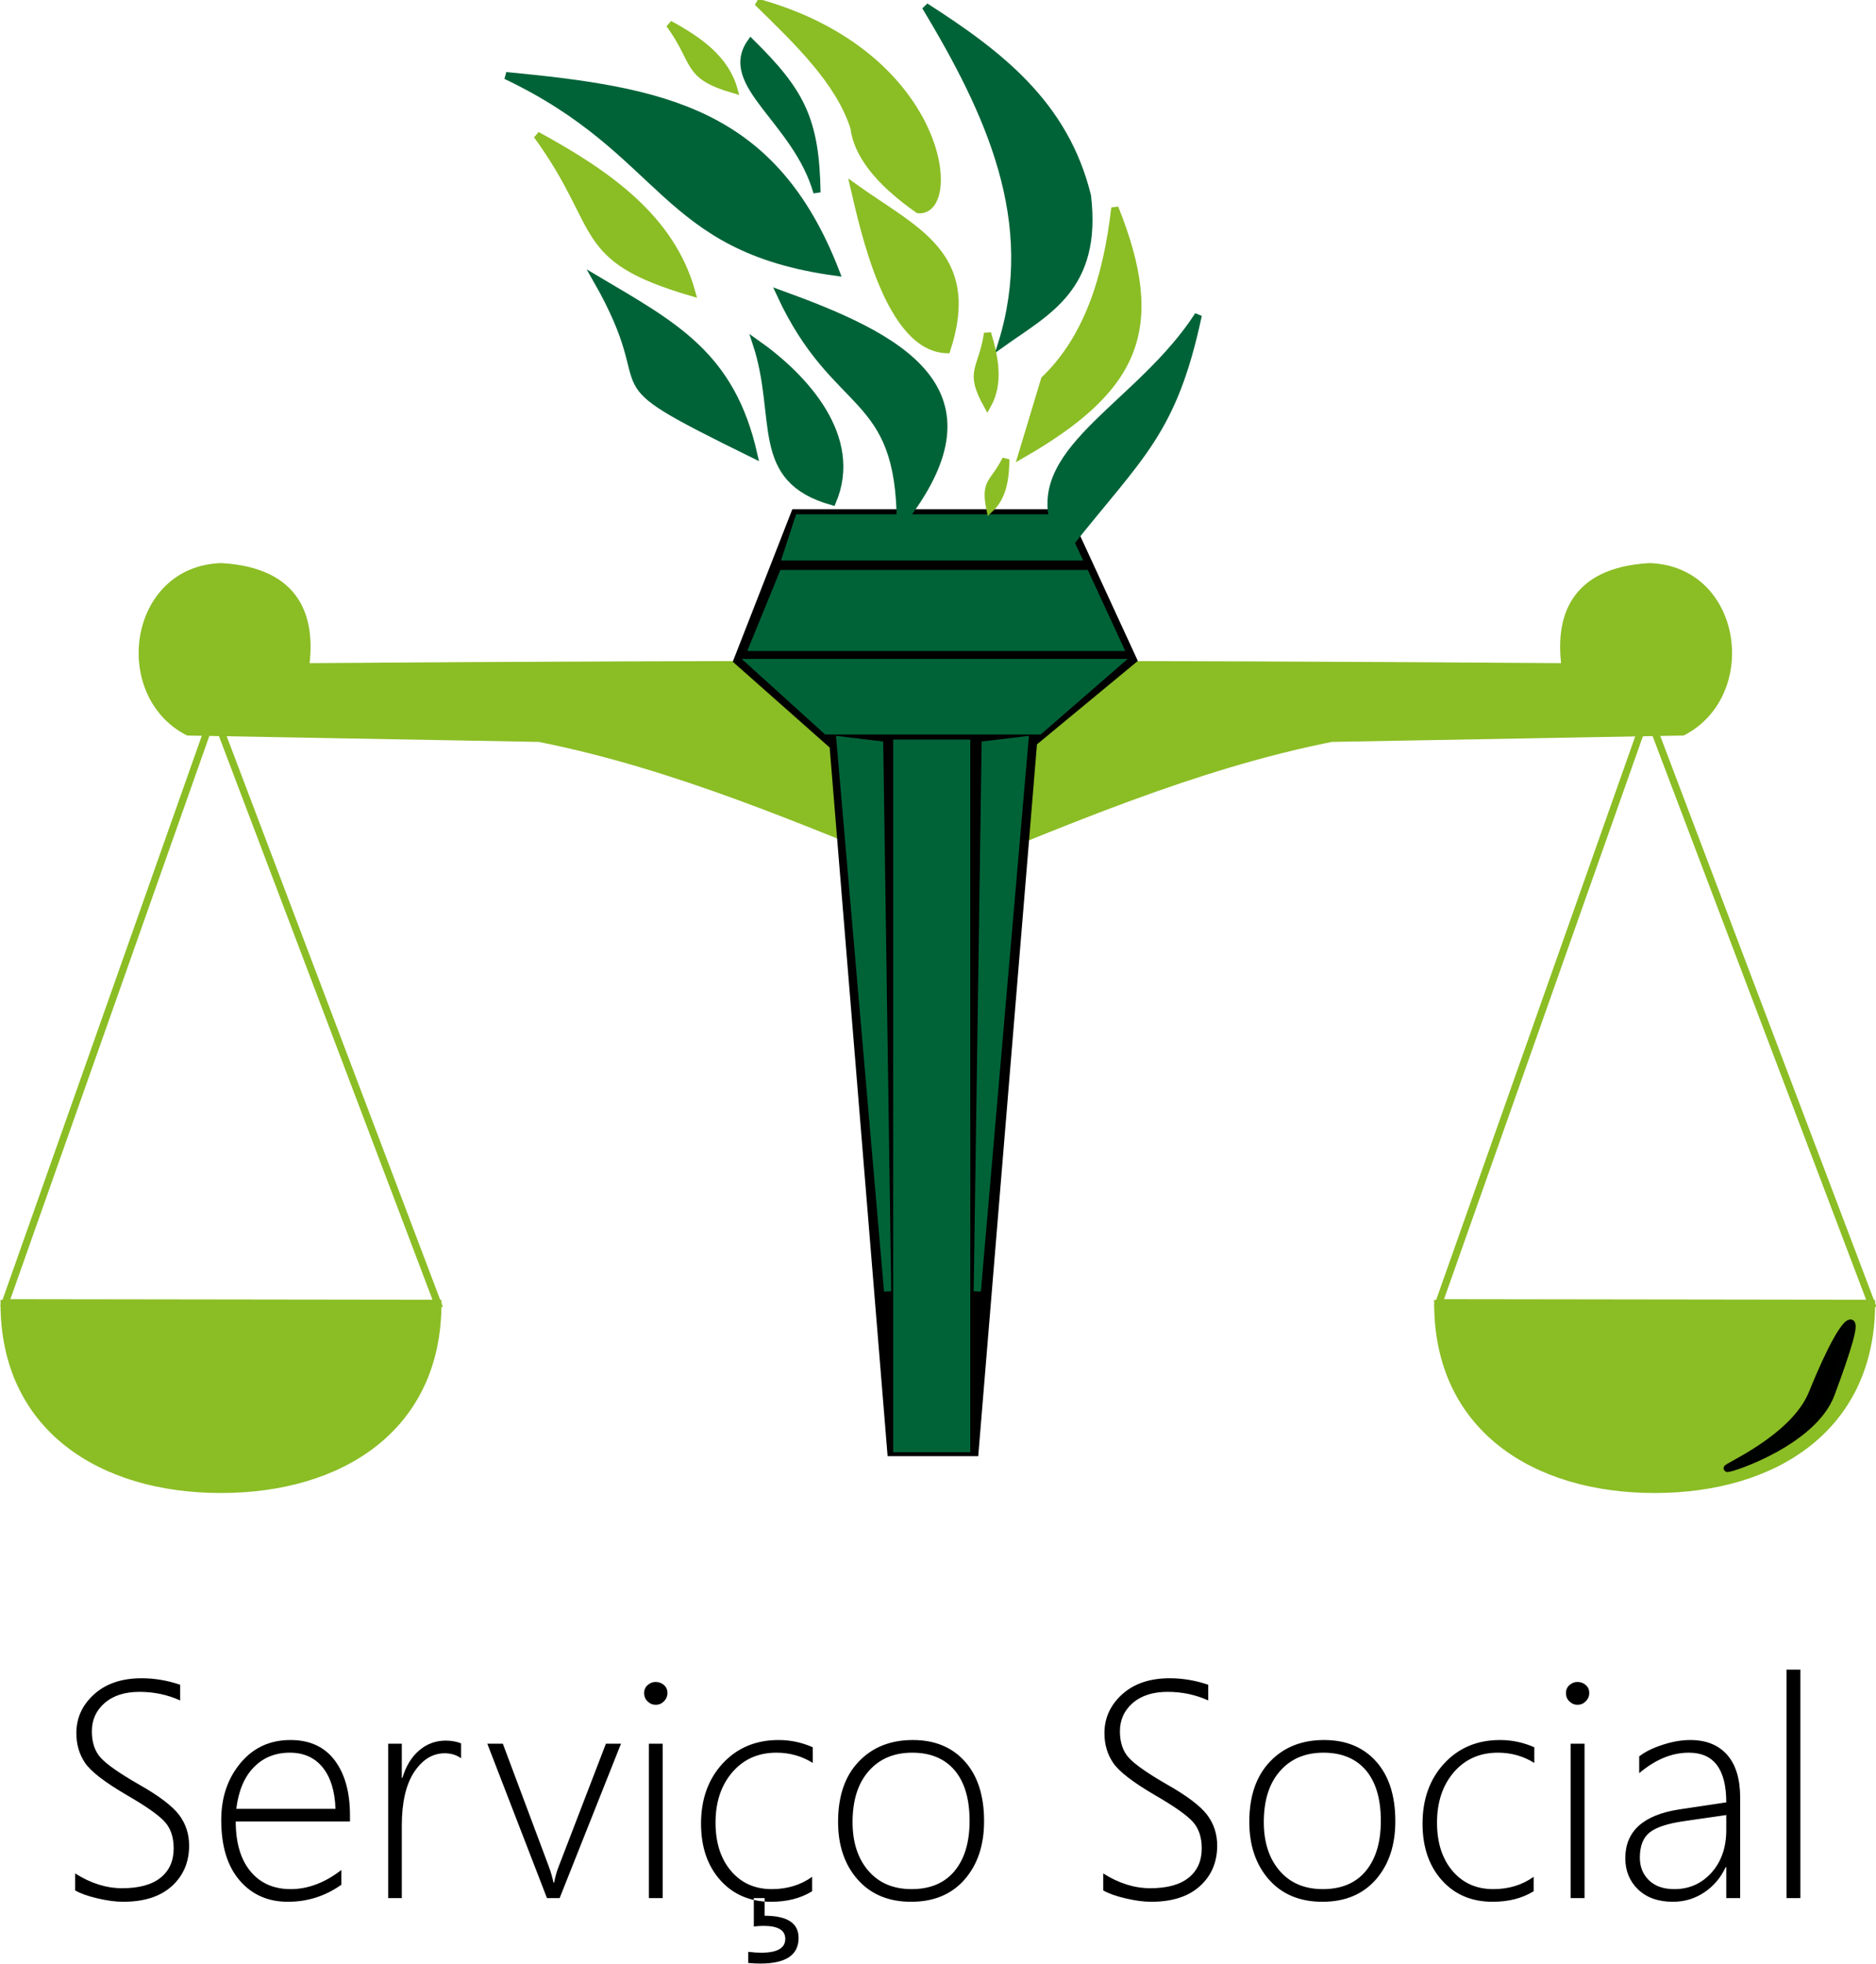 <?xml version="1.0" encoding="UTF-8"?>
<svg xmlns="http://www.w3.org/2000/svg" xmlns:xlink="http://www.w3.org/1999/xlink" width="147.6pt" height="154.5pt" viewBox="0 0 147.6 154.5" version="1.1">
<defs>
<clipPath id="clip1">
  <path d="M 110 52 L 147.602 52 L 147.602 106 L 110 106 Z M 110 52 "/>
</clipPath>
<clipPath id="clip2">
  <path d="M 113 102 L 147.602 102 L 147.602 118 L 113 118 Z M 113 102 "/>
</clipPath>
<clipPath id="clip3">
  <path d="M 109 99 L 147.602 99 L 147.602 121 L 109 121 Z M 109 99 "/>
</clipPath>
<clipPath id="clip4">
  <path d="M 132 100 L 147.602 100 L 147.602 119 L 132 119 Z M 132 100 "/>
</clipPath>
<clipPath id="clip5">
  <path d="M 5 131 L 142 131 L 142 154.5 L 5 154.5 Z M 5 131 "/>
</clipPath>
</defs>
<g id="surface1">
<path style="fill-rule:evenodd;fill:rgb(54.492%,74.022%,14.502%);fill-opacity:1;stroke-width:5.669;stroke-linecap:butt;stroke-linejoin:miter;stroke:rgb(54.492%,74.022%,14.502%);stroke-opacity:1;stroke-miterlimit:4;" d="M 735.898 856.992 C 837.383 898.047 939.844 942.812 1047.695 964.18 C 1139.766 965.859 1231.875 967.539 1323.945 969.18 C 1381.445 998.984 1368.047 1096.992 1297.695 1099.18 C 1236.953 1095.664 1226.328 1058.125 1231.445 1020.43 C 906.328 1022.891 566.641 1022.93 240.391 1020.43 C 245.508 1058.125 234.883 1095.664 174.141 1099.18 C 103.789 1096.992 90.391 998.984 147.891 969.18 C 239.961 967.539 332.031 965.859 424.141 964.18 C 531.992 942.812 634.453 898.047 735.898 856.992 Z M 735.898 856.992 " transform="matrix(0.1,0,0,-0.1,0,154.5)"/>
<path style=" stroke:none;fill-rule:evenodd;fill:rgb(0%,0%,0%);fill-opacity:1;" d="M 62.34 40.059 L 57.652 52.059 L 65.277 58.809 L 69.836 114.559 L 76.965 114.559 L 81.586 58.559 L 89.523 51.996 L 84.023 40.059 Z M 62.34 40.059 "/>
<path style="fill-rule:evenodd;fill:rgb(0%,38.818%,21.973%);fill-opacity:1;stroke-width:5.669;stroke-linecap:butt;stroke-linejoin:miter;stroke:rgb(0%,38.818%,21.973%);stroke-opacity:1;stroke-miterlimit:4;" d="M 660.859 962.891 L 692.109 959.141 L 698.359 529.141 Z M 660.859 962.891 " transform="matrix(0.1,0,0,-0.1,0,154.5)"/>
<path style="fill-rule:evenodd;fill:rgb(0%,38.818%,21.973%);fill-opacity:1;stroke-width:5.669;stroke-linecap:butt;stroke-linejoin:miter;stroke:rgb(0%,38.818%,21.973%);stroke-opacity:1;stroke-miterlimit:4;" d="M 806.406 962.891 L 775.156 959.141 L 768.906 529.141 Z M 806.406 962.891 " transform="matrix(0.1,0,0,-0.1,0,154.5)"/>
<path style="fill-rule:evenodd;fill:rgb(0%,38.818%,21.973%);fill-opacity:1;stroke-width:5.669;stroke-linecap:butt;stroke-linejoin:miter;stroke:rgb(0%,38.818%,21.973%);stroke-opacity:1;stroke-miterlimit:4;" d="M 705.586 405.352 L 760.586 405.352 L 760.586 960.352 L 705.586 960.352 Z M 705.586 405.352 " transform="matrix(0.1,0,0,-0.1,0,154.5)"/>
<path style="fill-rule:evenodd;fill:rgb(0%,38.818%,21.973%);fill-opacity:1;stroke-width:5.669;stroke-linecap:butt;stroke-linejoin:miter;stroke:rgb(0%,38.818%,21.973%);stroke-opacity:1;stroke-miterlimit:4;" d="M 615.898 1093.789 L 854.023 1093.789 L 880.898 1035.664 L 592.148 1035.664 Z M 615.898 1093.789 " transform="matrix(0.1,0,0,-0.1,0,154.5)"/>
<path style="fill-rule:evenodd;fill:rgb(0%,38.818%,21.973%);fill-opacity:1;stroke-width:5.669;stroke-linecap:butt;stroke-linejoin:miter;stroke:rgb(0%,38.818%,21.973%);stroke-opacity:1;stroke-miterlimit:4;" d="M 590.898 1023.789 L 879.648 1023.789 L 817.773 970.039 L 650.273 970.039 Z M 590.898 1023.789 " transform="matrix(0.1,0,0,-0.1,0,154.5)"/>
<path style="fill-rule:evenodd;fill:rgb(0%,38.818%,21.973%);fill-opacity:1;stroke-width:5.669;stroke-linecap:butt;stroke-linejoin:miter;stroke:rgb(0%,38.818%,21.973%);stroke-opacity:1;stroke-miterlimit:4;" d="M 628.398 1137.539 L 833.398 1137.539 L 847.773 1106.914 L 618.398 1106.914 Z M 628.398 1137.539 " transform="matrix(0.1,0,0,-0.1,0,154.5)"/>
<path style="fill:none;stroke-width:5.669;stroke-linecap:butt;stroke-linejoin:miter;stroke:rgb(54.492%,74.022%,14.502%);stroke-opacity:1;stroke-miterlimit:4;" d="M 168.242 984.531 L 4.18 520.117 L 344.375 519.648 Z M 168.242 984.531 " transform="matrix(0.1,0,0,-0.1,0,154.5)"/>
<path style="fill-rule:evenodd;fill:rgb(54.492%,74.022%,14.502%);fill-opacity:1;stroke-width:5.669;stroke-linecap:butt;stroke-linejoin:miter;stroke:rgb(54.492%,74.022%,14.502%);stroke-opacity:1;stroke-miterlimit:4;" d="M 344.492 519.531 C 344.492 421.68 268.086 373.281 173.867 373.281 C 79.609 373.281 3.242 421.68 3.242 519.531 Z M 344.492 519.531 " transform="matrix(0.1,0,0,-0.1,0,154.5)"/>
<g clip-path="url(#clip1)" clip-rule="nonzero">
<path style="fill:none;stroke-width:5.669;stroke-linecap:butt;stroke-linejoin:miter;stroke:rgb(54.492%,74.022%,14.502%);stroke-opacity:1;stroke-miterlimit:4;" d="M 1296.211 984.531 L 1132.148 520.117 L 1472.344 519.648 Z M 1296.211 984.531 " transform="matrix(0.1,0,0,-0.1,0,154.5)"/>
</g>
<g clip-path="url(#clip2)" clip-rule="nonzero">
<path style=" stroke:none;fill-rule:evenodd;fill:rgb(54.492%,74.022%,14.502%);fill-opacity:1;" d="M 147.246 102.547 C 147.246 112.332 139.605 117.172 130.184 117.172 C 120.762 117.172 113.121 112.332 113.121 102.547 Z M 147.246 102.547 "/>
</g>
<g clip-path="url(#clip3)" clip-rule="nonzero">
<path style="fill:none;stroke-width:5.669;stroke-linecap:butt;stroke-linejoin:miter;stroke:rgb(54.492%,74.022%,14.502%);stroke-opacity:1;stroke-miterlimit:4;" d="M 1472.461 519.531 C 1472.461 421.68 1396.055 373.281 1301.836 373.281 C 1207.617 373.281 1131.211 421.68 1131.211 519.531 Z M 1472.461 519.531 " transform="matrix(0.1,0,0,-0.1,0,154.5)"/>
</g>
<path style=" stroke:none;fill-rule:evenodd;fill:rgb(0%,0%,0%);fill-opacity:1;" d="M 145.57 104.086 C 146.008 104.023 145.457 105.926 144.07 109.664 C 142.68 113.402 136.344 115.523 135.914 115.523 C 135.48 115.523 141.121 113.223 142.582 109.617 C 144.043 106.008 145.137 104.145 145.57 104.086 Z M 145.57 104.086 "/>
<g clip-path="url(#clip4)" clip-rule="nonzero">
<path style="fill:none;stroke-width:5.669;stroke-linecap:butt;stroke-linejoin:miter;stroke:rgb(0%,0.784%,0%);stroke-opacity:1;stroke-miterlimit:4;" d="M 1455.703 504.141 C 1460.078 504.766 1454.57 485.742 1440.703 448.359 C 1426.797 410.977 1363.438 389.766 1359.141 389.766 C 1354.805 389.766 1411.211 412.773 1425.82 448.828 C 1440.43 484.922 1451.367 503.555 1455.703 504.141 Z M 1455.703 504.141 " transform="matrix(0.1,0,0,-0.1,0,154.5)"/>
</g>
<g clip-path="url(#clip5)" clip-rule="nonzero">
<path style=" stroke:none;fill-rule:evenodd;fill:rgb(0%,0%,0%);fill-opacity:1;" d="M 5.914 148.719 L 5.914 147.383 C 7.129 148.156 8.363 148.547 9.609 148.547 C 10.938 148.547 11.949 148.27 12.633 147.719 C 13.32 147.168 13.664 146.398 13.664 145.41 C 13.664 144.543 13.434 143.848 12.973 143.332 C 12.512 142.812 11.508 142.105 9.969 141.215 C 8.246 140.207 7.152 139.367 6.695 138.691 C 6.238 138.016 6.008 137.234 6.008 136.348 C 6.008 135.145 6.477 134.125 7.41 133.285 C 8.34 132.449 9.582 132.027 11.141 132.027 C 12.152 132.027 13.16 132.195 14.176 132.539 L 14.176 133.773 C 13.18 133.324 12.113 133.098 10.984 133.098 C 9.828 133.098 8.914 133.387 8.238 133.973 C 7.562 134.559 7.227 135.301 7.227 136.203 C 7.227 137.07 7.457 137.766 7.918 138.277 C 8.383 138.793 9.379 139.492 10.914 140.375 C 12.508 141.277 13.562 142.078 14.09 142.777 C 14.617 143.477 14.879 144.281 14.879 145.195 C 14.879 146.496 14.426 147.559 13.523 148.379 C 12.617 149.203 11.336 149.613 9.684 149.613 C 9.102 149.613 8.426 149.523 7.664 149.344 C 6.902 149.164 6.32 148.957 5.914 148.719 Z M 18.547 143.297 C 18.547 144.965 18.93 146.27 19.699 147.211 C 20.473 148.148 21.531 148.617 22.871 148.617 C 24.23 148.617 25.559 148.117 26.855 147.113 L 26.855 148.273 C 25.598 149.168 24.195 149.613 22.645 149.613 C 21.082 149.613 19.812 149.051 18.852 147.93 C 17.887 146.809 17.406 145.227 17.406 143.176 C 17.406 141.406 17.91 139.918 18.918 138.703 C 19.926 137.492 21.234 136.887 22.852 136.887 C 24.359 136.887 25.52 137.414 26.324 138.473 C 27.129 139.535 27.535 140.98 27.535 142.812 L 27.535 143.297 Z M 26.395 142.301 C 26.348 140.906 26.012 139.816 25.387 139.043 C 24.762 138.27 23.898 137.883 22.801 137.883 C 21.66 137.883 20.723 138.262 19.973 139.027 C 19.223 139.789 18.766 140.883 18.59 142.301 Z M 36.277 138.324 C 35.91 138.059 35.484 137.93 34.992 137.93 C 34.035 137.93 33.234 138.426 32.582 139.41 C 31.934 140.398 31.613 141.805 31.613 143.617 L 31.613 149.324 L 30.543 149.324 L 30.543 137.176 L 31.613 137.176 L 31.613 139.871 L 31.66 139.871 C 31.934 138.941 32.375 138.227 32.977 137.707 C 33.578 137.191 34.277 136.934 35.066 136.934 C 35.516 136.934 35.918 137.008 36.277 137.148 Z M 44.031 149.324 L 43.035 149.324 L 38.34 137.176 L 39.562 137.176 L 43.18 146.84 C 43.352 147.309 43.473 147.727 43.547 148.109 L 43.594 148.109 C 43.695 147.609 43.809 147.203 43.938 146.887 L 47.672 137.176 L 48.859 137.176 Z M 51.582 134.117 C 51.344 134.117 51.137 134.031 50.957 133.855 C 50.773 133.684 50.68 133.461 50.68 133.191 C 50.68 132.934 50.773 132.723 50.961 132.562 C 51.145 132.398 51.352 132.32 51.582 132.32 C 51.832 132.32 52.047 132.395 52.23 132.555 C 52.418 132.711 52.512 132.926 52.512 133.191 C 52.512 133.445 52.418 133.664 52.234 133.844 C 52.055 134.027 51.84 134.117 51.582 134.117 Z M 51.051 137.176 L 52.141 137.176 L 52.141 149.324 L 51.051 149.324 Z M 63.898 148.785 C 63 149.34 61.922 149.613 60.672 149.613 C 59.02 149.613 57.684 149.047 56.672 147.914 C 55.66 146.781 55.156 145.293 55.156 143.465 C 55.156 141.535 55.727 139.957 56.863 138.727 C 58.004 137.5 59.465 136.887 61.258 136.887 C 62.18 136.887 63.078 137.074 63.949 137.457 L 63.949 138.688 C 63.078 138.148 62.125 137.883 61.09 137.883 C 59.664 137.883 58.512 138.391 57.625 139.414 C 56.738 140.441 56.297 141.766 56.297 143.391 C 56.297 144.961 56.703 146.23 57.512 147.184 C 58.324 148.141 59.395 148.617 60.723 148.617 C 61.941 148.617 63 148.293 63.898 147.648 Z M 58.871 154.426 L 58.871 153.551 C 59.266 153.598 59.605 153.621 59.887 153.621 C 61.156 153.621 61.785 153.258 61.785 152.531 C 61.785 151.848 61.211 151.508 60.066 151.508 C 59.816 151.508 59.559 151.527 59.309 151.559 L 59.309 149.324 L 60.16 149.324 L 60.16 150.711 C 61.941 150.711 62.832 151.293 62.832 152.457 C 62.832 153.801 61.828 154.473 59.82 154.473 C 59.535 154.473 59.219 154.457 58.871 154.426 Z M 71.688 149.613 C 69.914 149.613 68.516 149.031 67.484 147.867 C 66.449 146.699 65.938 145.184 65.938 143.324 C 65.938 141.305 66.473 139.73 67.555 138.594 C 68.633 137.457 70.055 136.887 71.82 136.887 C 73.547 136.887 74.918 137.453 75.922 138.582 C 76.926 139.711 77.426 141.273 77.426 143.273 C 77.426 145.16 76.914 146.691 75.891 147.863 C 74.867 149.031 73.465 149.613 71.688 149.613 Z M 71.77 137.883 C 70.34 137.883 69.199 138.363 68.352 139.328 C 67.504 140.289 67.078 141.629 67.078 143.344 C 67.078 144.934 67.492 146.211 68.32 147.172 C 69.152 148.137 70.285 148.617 71.723 148.617 C 73.184 148.617 74.309 148.145 75.098 147.199 C 75.887 146.25 76.285 144.934 76.285 143.25 C 76.285 141.52 75.891 140.195 75.105 139.266 C 74.32 138.344 73.207 137.883 71.77 137.883 Z M 86.801 148.719 L 86.801 147.383 C 88.016 148.156 89.254 148.547 90.5 148.547 C 91.828 148.547 92.836 148.27 93.52 147.719 C 94.207 147.168 94.551 146.398 94.551 145.41 C 94.551 144.543 94.32 143.848 93.859 143.332 C 93.398 142.812 92.395 142.105 90.855 141.215 C 89.133 140.207 88.043 139.367 87.586 138.691 C 87.125 138.016 86.895 137.234 86.895 136.348 C 86.895 135.145 87.367 134.125 88.297 133.285 C 89.227 132.449 90.469 132.027 92.031 132.027 C 93.043 132.027 94.051 132.195 95.062 132.539 L 95.062 133.773 C 94.066 133.324 93 133.098 91.871 133.098 C 90.719 133.098 89.805 133.387 89.125 133.973 C 88.449 134.559 88.113 135.301 88.113 136.203 C 88.113 137.07 88.344 137.766 88.809 138.277 C 89.273 138.793 90.27 139.492 91.801 140.375 C 93.395 141.277 94.449 142.078 94.977 142.777 C 95.504 143.477 95.766 144.281 95.766 145.195 C 95.766 146.496 95.312 147.559 94.41 148.379 C 93.504 149.203 92.223 149.613 90.57 149.613 C 89.988 149.613 89.312 149.523 88.551 149.344 C 87.789 149.164 87.207 148.957 86.801 148.719 Z M 104.047 149.613 C 102.273 149.613 100.871 149.031 99.84 147.867 C 98.809 146.699 98.293 145.184 98.293 143.324 C 98.293 141.305 98.832 139.73 99.914 138.594 C 100.988 137.457 102.41 136.887 104.176 136.887 C 105.902 136.887 107.273 137.453 108.277 138.582 C 109.281 139.711 109.781 141.273 109.781 143.273 C 109.781 145.16 109.273 146.691 108.25 147.863 C 107.223 149.031 105.824 149.613 104.047 149.613 Z M 104.125 137.883 C 102.699 137.883 101.555 138.363 100.711 139.328 C 99.859 140.289 99.434 141.629 99.434 143.344 C 99.434 144.934 99.848 146.211 100.676 147.172 C 101.508 148.137 102.641 148.617 104.078 148.617 C 105.539 148.617 106.664 148.145 107.453 147.199 C 108.242 146.25 108.641 144.934 108.641 143.25 C 108.641 141.52 108.25 140.195 107.465 139.266 C 106.676 138.344 105.562 137.883 104.125 137.883 Z M 120.664 148.785 C 119.766 149.34 118.691 149.613 117.438 149.613 C 115.785 149.613 114.449 149.047 113.438 147.914 C 112.426 146.781 111.922 145.293 111.922 143.465 C 111.922 141.535 112.492 139.957 113.629 138.727 C 114.77 137.5 116.23 136.887 118.023 136.887 C 118.945 136.887 119.844 137.074 120.715 137.457 L 120.715 138.688 C 119.844 138.148 118.891 137.883 117.855 137.883 C 116.43 137.883 115.277 138.391 114.391 139.414 C 113.504 140.441 113.062 141.766 113.062 143.391 C 113.062 144.961 113.469 146.23 114.277 147.184 C 115.09 148.141 116.16 148.617 117.488 148.617 C 118.707 148.617 119.766 148.293 120.664 147.648 Z M 124.109 134.117 C 123.871 134.117 123.664 134.031 123.484 133.855 C 123.301 133.684 123.207 133.461 123.207 133.191 C 123.207 132.934 123.301 132.723 123.488 132.562 C 123.672 132.398 123.879 132.32 124.109 132.32 C 124.359 132.32 124.574 132.395 124.758 132.555 C 124.945 132.711 125.039 132.926 125.039 133.191 C 125.039 133.445 124.945 133.664 124.762 133.844 C 124.582 134.027 124.367 134.117 124.109 134.117 Z M 123.578 137.176 L 124.668 137.176 L 124.668 149.324 L 123.578 149.324 Z M 135.82 149.324 L 135.82 146.891 L 135.77 146.891 C 135.387 147.719 134.824 148.383 134.082 148.879 C 133.344 149.367 132.523 149.613 131.621 149.613 C 130.469 149.613 129.555 149.289 128.883 148.645 C 128.211 147.996 127.875 147.176 127.875 146.188 C 127.875 144.07 129.281 142.793 132.086 142.352 L 135.82 141.793 C 135.82 139.184 134.84 137.883 132.875 137.883 C 131.535 137.883 130.238 138.422 128.969 139.496 L 128.969 138.176 C 129.418 137.82 130.031 137.516 130.805 137.266 C 131.578 137.012 132.301 136.887 132.98 136.887 C 134.23 136.887 135.199 137.273 135.883 138.047 C 136.57 138.82 136.914 139.949 136.914 141.43 L 136.914 149.324 Z M 132.473 143.273 C 131.199 143.457 130.305 143.754 129.793 144.156 C 129.277 144.566 129.02 145.227 129.02 146.141 C 129.02 146.863 129.258 147.453 129.734 147.918 C 130.215 148.383 130.879 148.617 131.734 148.617 C 132.91 148.617 133.879 148.184 134.656 147.324 C 135.43 146.457 135.82 145.34 135.82 143.977 L 135.82 142.789 Z M 140.559 131.348 L 141.652 131.348 L 141.652 149.324 L 140.559 149.324 Z M 140.559 131.348 "/>
</g>
<path style="fill-rule:evenodd;fill:rgb(0%,38.818%,21.973%);fill-opacity:1;stroke-width:5.669;stroke-linecap:butt;stroke-linejoin:miter;stroke:rgb(0%,38.818%,21.973%);stroke-opacity:1;stroke-miterlimit:4;" d="M 788.086 1274.57 C 818.008 1370.82 778.438 1456.211 728.086 1539.883 C 786.055 1502.656 837.812 1463.281 855.586 1390.82 C 864.102 1318.555 823.789 1300.039 788.086 1274.57 Z M 788.086 1274.57 " transform="matrix(0.1,0,0,-0.1,0,154.5)"/>
<path style="fill-rule:evenodd;fill:rgb(0%,38.818%,21.973%);fill-opacity:1;stroke-width:5.669;stroke-linecap:butt;stroke-linejoin:miter;stroke:rgb(0%,38.818%,21.973%);stroke-opacity:1;stroke-miterlimit:4;" d="M 657.773 1330.82 C 519.844 1349.609 524.609 1425.312 398.086 1485.508 C 521.719 1473.633 608.672 1457.93 657.773 1330.82 Z M 657.773 1330.82 " transform="matrix(0.1,0,0,-0.1,0,154.5)"/>
<path style="fill-rule:evenodd;fill:rgb(0%,38.818%,21.973%);fill-opacity:1;stroke-width:5.669;stroke-linecap:butt;stroke-linejoin:miter;stroke:rgb(0%,38.818%,21.973%);stroke-opacity:1;stroke-miterlimit:4;" d="M 593.086 1187.383 C 457.305 1254.141 525.977 1226.133 469.336 1325.195 C 530.586 1288.867 575.43 1265.82 593.086 1187.383 Z M 593.086 1187.383 " transform="matrix(0.1,0,0,-0.1,0,154.5)"/>
<path style="fill-rule:evenodd;fill:rgb(0%,38.818%,21.973%);fill-opacity:1;stroke-width:5.669;stroke-linecap:butt;stroke-linejoin:miter;stroke:rgb(0%,38.818%,21.973%);stroke-opacity:1;stroke-miterlimit:4;" d="M 613.711 1313.945 C 657.617 1218.906 708.047 1239.219 708.398 1133.008 C 792.344 1238.75 706.641 1280.234 613.711 1313.945 Z M 613.711 1313.945 " transform="matrix(0.1,0,0,-0.1,0,154.5)"/>
<path style="fill-rule:evenodd;fill:rgb(54.492%,74.022%,14.502%);fill-opacity:1;stroke-width:5.669;stroke-linecap:butt;stroke-linejoin:miter;stroke:rgb(54.492%,74.022%,14.502%);stroke-opacity:1;stroke-miterlimit:4;" d="M 544.336 1314.883 C 451.094 1342.188 476.211 1364.648 422.461 1438.633 C 478.555 1408.047 528.359 1373.086 544.336 1314.883 Z M 544.336 1314.883 " transform="matrix(0.1,0,0,-0.1,0,154.5)"/>
<path style="fill-rule:evenodd;fill:rgb(54.492%,74.022%,14.502%);fill-opacity:1;stroke-width:5.669;stroke-linecap:butt;stroke-linejoin:miter;stroke:rgb(54.492%,74.022%,14.502%);stroke-opacity:1;stroke-miterlimit:4;" d="M 577.5 1474.414 C 538.633 1485.781 549.102 1495.156 526.68 1526.016 C 550.078 1513.242 570.82 1498.672 577.5 1474.414 Z M 577.5 1474.414 " transform="matrix(0.1,0,0,-0.1,0,154.5)"/>
<path style="fill-rule:evenodd;fill:rgb(54.492%,74.022%,14.502%);fill-opacity:1;stroke-width:5.669;stroke-linecap:butt;stroke-linejoin:miter;stroke:rgb(54.492%,74.022%,14.502%);stroke-opacity:1;stroke-miterlimit:4;" d="M 776.836 1226.055 C 761.484 1253.789 772.461 1253.242 776.992 1282.773 C 782.969 1262.773 786.523 1243.242 776.836 1226.055 Z M 776.836 1226.055 " transform="matrix(0.1,0,0,-0.1,0,154.5)"/>
<path style="fill-rule:evenodd;fill:rgb(54.492%,74.022%,14.502%);fill-opacity:1;stroke-width:5.669;stroke-linecap:butt;stroke-linejoin:miter;stroke:rgb(54.492%,74.022%,14.502%);stroke-opacity:1;stroke-miterlimit:4;" d="M 778.867 1144.57 C 774.336 1167.07 781.797 1164.297 791.367 1183.672 C 791.133 1168.594 789.258 1154.297 778.867 1144.57 Z M 778.867 1144.57 " transform="matrix(0.1,0,0,-0.1,0,154.5)"/>
<path style="fill-rule:evenodd;fill:rgb(0%,38.818%,21.973%);fill-opacity:1;stroke-width:5.669;stroke-linecap:butt;stroke-linejoin:miter;stroke:rgb(0%,38.818%,21.973%);stroke-opacity:1;stroke-miterlimit:4;" d="M 829.336 1133.008 C 811.562 1192.695 897.539 1226.914 942.773 1297.07 C 923.164 1204.961 897.031 1187.148 841.523 1117.07 C 837.461 1122.383 833.398 1127.695 829.336 1133.008 Z M 829.336 1133.008 " transform="matrix(0.1,0,0,-0.1,0,154.5)"/>
<path style="fill-rule:evenodd;fill:rgb(54.492%,74.022%,14.502%);fill-opacity:1;stroke-width:5.669;stroke-linecap:butt;stroke-linejoin:miter;stroke:rgb(54.492%,74.022%,14.502%);stroke-opacity:1;stroke-miterlimit:4;" d="M 804.023 1187.383 C 894.297 1239.297 915.273 1286.484 877.148 1381.445 C 870.859 1326.484 855.586 1278.906 821.836 1246.445 C 815.898 1226.758 809.961 1207.07 804.023 1187.383 Z M 804.023 1187.383 " transform="matrix(0.1,0,0,-0.1,0,154.5)"/>
<path style="fill-rule:evenodd;fill:rgb(0%,38.818%,21.973%);fill-opacity:1;stroke-width:5.669;stroke-linecap:butt;stroke-linejoin:miter;stroke:rgb(0%,38.818%,21.973%);stroke-opacity:1;stroke-miterlimit:4;" d="M 654.961 1150.352 C 591.797 1168.086 614.414 1215.938 594.961 1275.039 C 633.281 1248.047 676.484 1200.898 654.961 1150.352 Z M 654.961 1150.352 " transform="matrix(0.1,0,0,-0.1,0,154.5)"/>
<path style="fill-rule:evenodd;fill:rgb(54.492%,74.022%,14.502%);fill-opacity:1;stroke-width:5.669;stroke-linecap:butt;stroke-linejoin:miter;stroke:rgb(54.492%,74.022%,14.502%);stroke-opacity:1;stroke-miterlimit:4;" d="M 722.461 1380.078 C 689.883 1402.93 674.375 1424.375 671.836 1444.766 C 660.195 1480.977 627.812 1512.031 595.898 1543.203 C 743.008 1502.461 755.195 1377.188 722.461 1380.078 Z M 722.461 1380.078 " transform="matrix(0.1,0,0,-0.1,0,154.5)"/>
<path style="fill-rule:evenodd;fill:rgb(54.492%,74.022%,14.502%);fill-opacity:1;stroke-width:5.669;stroke-linecap:butt;stroke-linejoin:miter;stroke:rgb(54.492%,74.022%,14.502%);stroke-opacity:1;stroke-miterlimit:4;" d="M 744.961 1269.922 C 699.531 1271.25 679.922 1363.516 671.836 1397.891 C 719.883 1363.438 769.531 1345 744.961 1269.922 Z M 744.961 1269.922 " transform="matrix(0.1,0,0,-0.1,0,154.5)"/>
<path style="fill-rule:evenodd;fill:rgb(0%,38.818%,21.973%);fill-opacity:1;stroke-width:5.669;stroke-linecap:butt;stroke-linejoin:miter;stroke:rgb(0%,38.818%,21.973%);stroke-opacity:1;stroke-miterlimit:4;" d="M 642.773 1393.633 C 641.836 1451.094 630.156 1472.891 590.742 1511.758 C 567.227 1478.516 626.758 1450.312 642.773 1393.633 Z M 642.773 1393.633 " transform="matrix(0.1,0,0,-0.1,0,154.5)"/>
</g>
</svg>
